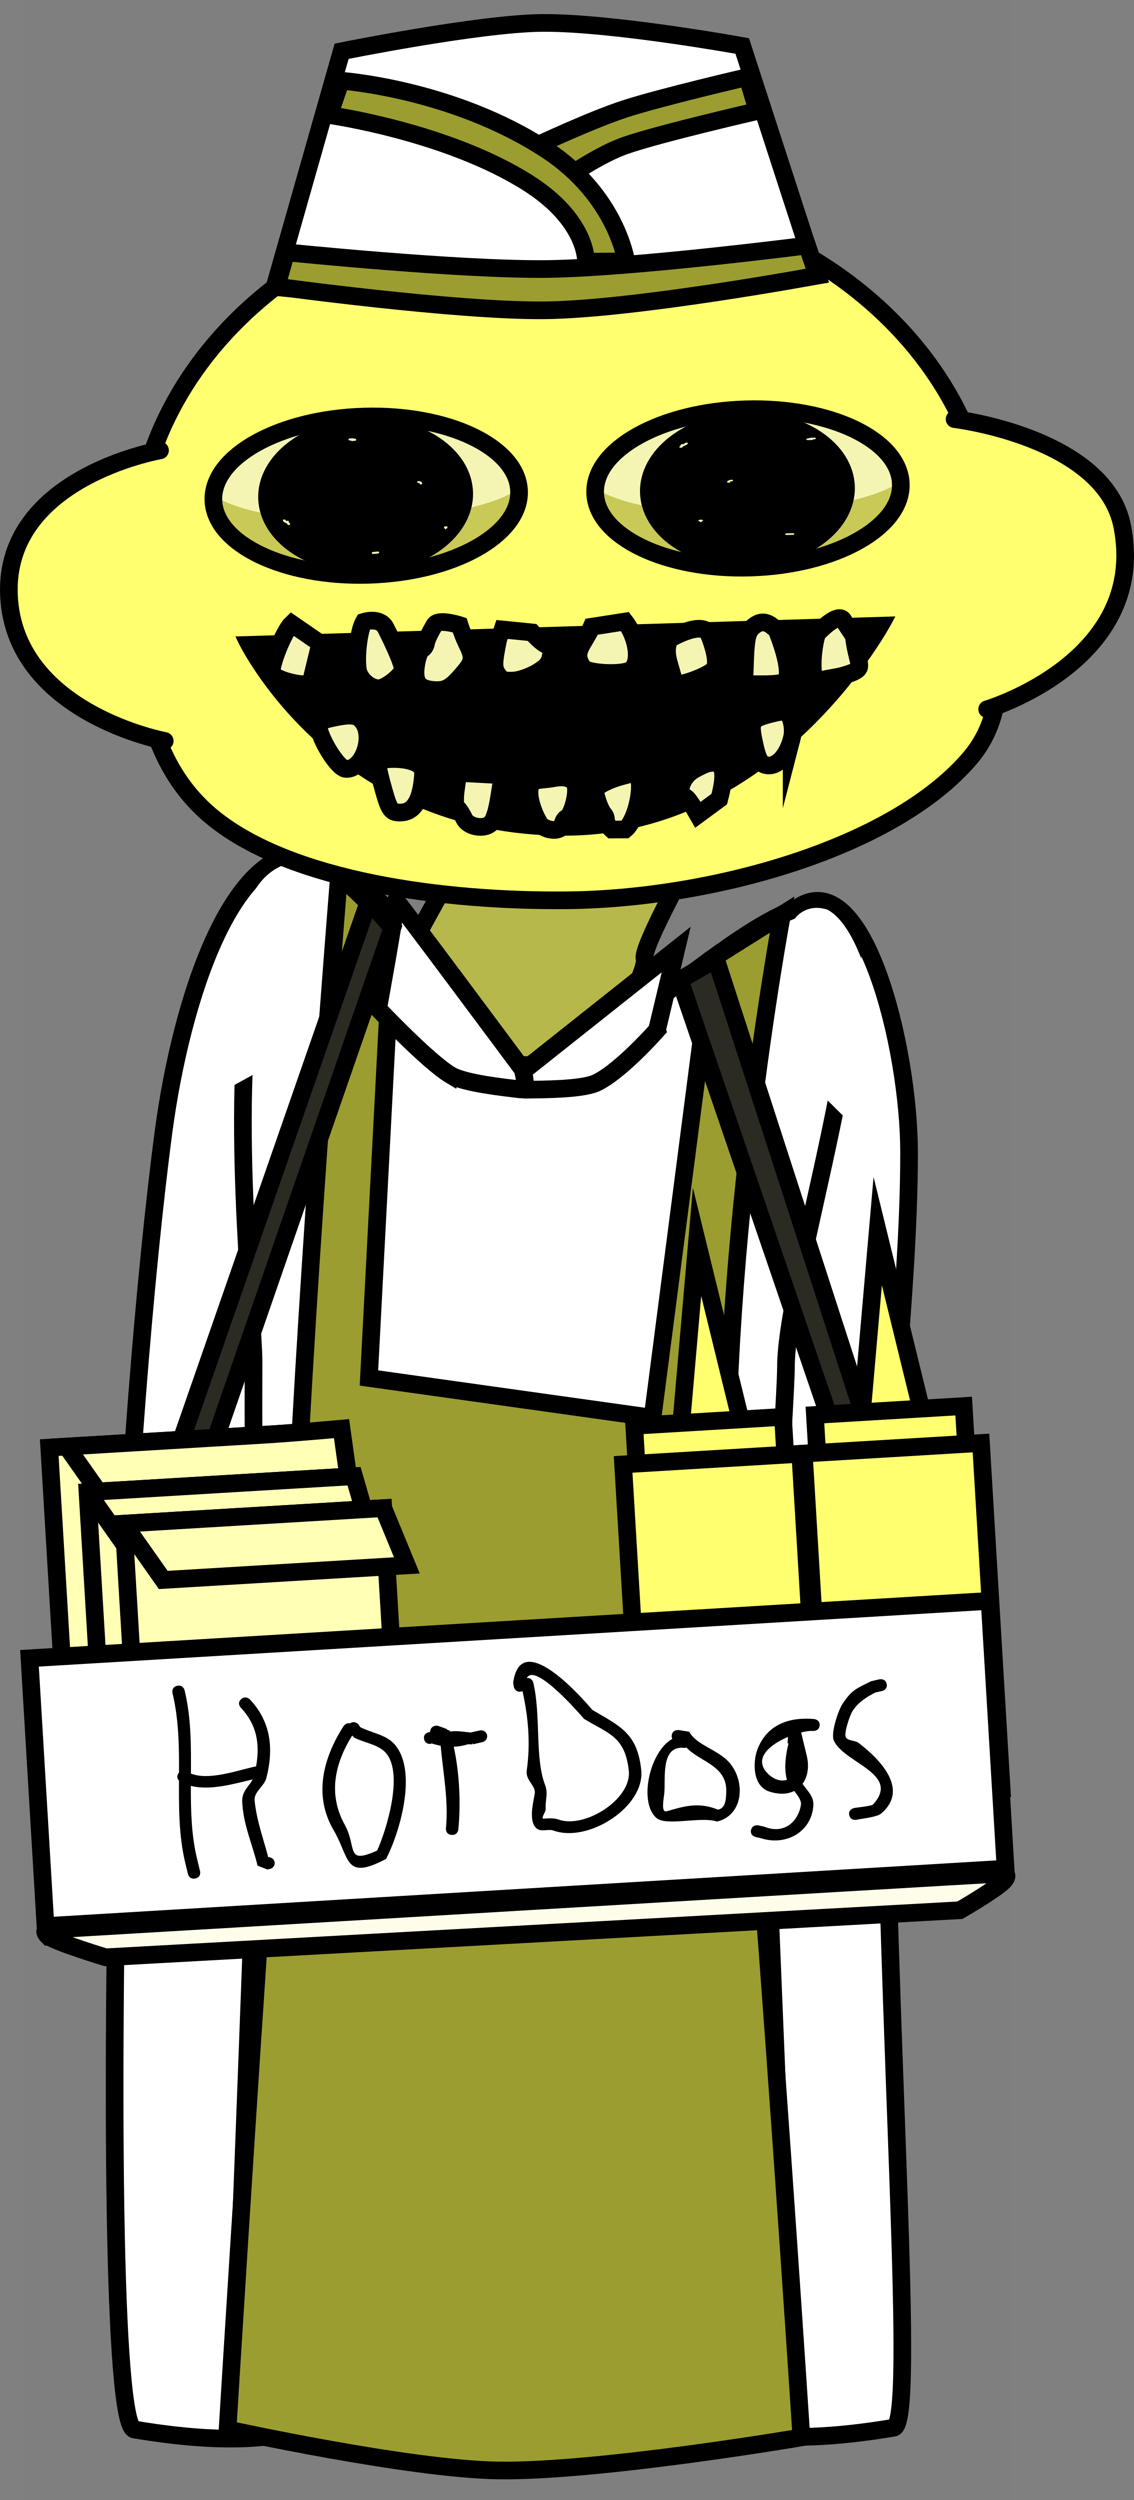 <svg viewBox="0,0,128.452,283.011" height="283.011" width="128.452" xmlns:xlink="http://www.w3.org/1999/xlink" xmlns="http://www.w3.org/2000/svg" version="1.1"><rect x="0" y="0" width="128.452" height="283.011" fill="#808080" stroke="none"/><g transform="translate(-262.029,-38.395)"><g stroke-miterlimit="10"><path stroke-linecap="butt" stroke-width="2" stroke="none" fill="#000000" fill-opacity="0.01" d="M264.796,321.406v-283.011h111.701v283.011z"></path><path stroke-linecap="butt" stroke-width="2" stroke="#000000" fill="#b7b84b" d="M304.322,147.419c0,0 4.077,-1.091 4.453,-2.095c0.499,-1.332 11.009,-19.796 11.009,-19.796l25.426,1.25c0,0 -10.818,18.695 -10.159,20.18c0.357,0.803 -3.802,12.266 -13.599,12.003c-8.395,-0.225 -17.131,-11.542 -17.131,-11.542z"></path><path stroke-linecap="butt" stroke-width="2" stroke="#000000" fill="#ffffff" d="M336.822,303.197c0,-12.078 1.412,-152.075 15.451,-161.985c7.493,-5.289 12.73,15.597 12.73,27.675c0,16.838 -3.022,37.232 -2.873,56.452c0.351,45.154 3.746,87.442 1.118,87.882c-12.374,2.071 -26.426,2.055 -26.426,-10.024z"></path><path stroke-linecap="butt" stroke-width="2" stroke="#000000" fill="#ffffff" d="M298.376,135.263c11.587,3.196 5.301,156.056 5.301,168.135c0,12.078 -14.053,12.095 -26.426,10.024c-2.437,-0.408 -2.718,-38.879 -1.639,-81.105c0.58,-22.7 2.917,-50.626 4.95,-65.861c1.988,-14.9 7.991,-33.942 17.814,-31.192z"></path><path stroke-linecap="butt" stroke-width="2" stroke="#000000" fill="#ffffff" d="M290.942,207.429c-0.268,-4.974 -0.192,-10.057 -0.192,-14.859l-0,0c0,-5.139 -2.853,-30.607 0.208,-44.781c1.217,-5.636 2.969,-12.686 6.607,-12.762c7.365,0.44 18.85,24.406 25.038,24.406c7.898,0 29.29,-24.028 34.553,-17.511c5.503,6.813 -6.101,40.671 -6.101,51.248c0,4.258 -2.609,41.098 -2.609,41.098c1.063,28.948 3.259,79.222 3.259,79.222c0,0 -21.378,4.084 -31.861,3.942c-10.601,-0.144 -31.395,-4.799 -31.395,-4.799c0,0 2.129,-53.842 3.055,-81.828z"></path><path stroke-linecap="butt" stroke-width="2" stroke="none" fill="#ffffff" d="M283.083,164.233l6.56,-21.656c0,0 0.893,-6.465 6.678,-6.691c1.648,-0.027 3.63,3.254 3.63,3.254l0.08,15.796z"></path><path stroke-linecap="butt" stroke-width="2" stroke="none" fill="#ffffff" d="M320.468,188.419l-2.82,-11.346c0,0 1.24,-3.063 3.272,-2.845c0.959,0.103 4.449,3.673 4.449,3.673l3.071,10.517z"></path><path stroke-linecap="butt" stroke-width="2" stroke="#000000" fill="#9b9d30" d="M352.808,314.316c0,0 -22.912,3.901 -34.321,3.742c-10.098,-0.142 -30.682,-4.653 -30.682,-4.653c0,0 2.239,-36.655 4.453,-68.44c0.662,-9.511 2.688,-21.303 3.188,-32.242c1.469,-32.102 4.994,-75.32 4.994,-75.32l6.06,5.852l-2.681,51.131l32.124,4.502l6.733,-51.964l7.935,-4.987c0,0 -7.574,40.549 -6.014,73.302c0.524,11.002 2.672,21.929 3.416,31.491c2.493,32.021 4.794,67.586 4.794,67.586z"></path><g stroke-linecap="butt" stroke-width="2" stroke="#000000" fill="#ffffff"><path d="M336.451,155.002c0,0 -4.16,4.725 -6.897,5.987c-1.666,0.768 -6.332,0.734 -8.011,0.762c-1.033,0.018 -0.01,-2.311 -0.01,-2.311l17.092,-13.558l-2.174,9.119z"></path><path d="M313.066,160.095c-2.584,-1.55 -8.209,-7.498 -8.209,-7.498c0,0 2.068,-11.272 2.017,-12.261c-0.011,-0.218 14.334,19.086 14.334,19.086c0,0 0.765,2.426 -0.26,2.296c-1.666,-0.21 -6.309,-0.68 -7.882,-1.624z"></path></g><path stroke-linecap="butt" stroke-width="2" stroke="none" fill="#ffffff" d="M350.386,157.62l1.747,-15.327c0,0 1.237,-1.701 3.627,-0.921c2.929,1.56 4.515,7.617 4.515,7.617l-0.746,17.696z"></path><path stroke-linecap="butt" stroke-width="2" stroke="#000000" fill="#2b2b24" d="M270.516,236.02l33.287,-95.623l2.671,3.017l-35.655,102.934z"></path><path stroke-linecap="butt" stroke-width="2" stroke="#000000" fill="#2b2b24" d="M371.484,244.221l-32.45,-94.889l4.092,-2.348l28.358,87.517z"></path><g stroke-linecap="butt" stroke-width="2" stroke="#000000" fill="#ffff70"><path d="M359.537,199.758l1.914,-22.005l5.28,21.575z"></path><path d="M371.187,197.566l0.39,6.524l-16.85,1.007l-0.39,-6.524z"></path><path d="M355.418,242.086l-2.34,-39.141l20.069,-1.2l2.34,39.141z"></path></g><g stroke-linecap="butt" stroke-width="2" stroke="#000000" fill="#ffff70"><path d="M339.071,200.981l1.914,-22.005l5.28,21.575z"></path><path d="M350.72,198.789l0.39,6.524l-16.85,1.007l-0.39,-6.524z"></path><path d="M334.951,243.31l-2.34,-39.141l20.069,-1.2l2.34,39.141z"></path></g><g stroke-linecap="butt" stroke-width="2" stroke="#000000" fill="#ffffb6"><g><path d="M269.897,240.563l-2.29,-38.295l29.411,-1.759l2.29,38.295z"></path><path d="M274.067,208.522l-4.489,-6.372c0,0 17.109,-1.023 22.461,-1.343c2.977,-0.178 8.677,-0.685 8.677,-0.685l0.943,6.75z"></path></g><g><path d="M274.23,245.602l-2.29,-38.295c0,0 24.673,-1.475 28.049,-1.677c0.834,-0.05 1.393,0.444 1.443,1.278c0.237,3.963 2.208,36.936 2.208,36.936z"></path><path d="M276.43,213.68c0,0 -3.507,-4.979 -4.133,-5.867c-0.276,-0.391 0.381,-0.55 0.859,-0.578c3.283,-0.196 28.976,-1.732 28.976,-1.732l1.89,6.528z"></path></g><g><path d="M278.323,249.173l-2.29,-38.295l29.411,-1.759l2.29,38.295z"></path><path d="M280.523,217.25l-4.489,-6.372l29.411,-1.759l2.67,6.481z"></path></g></g><g stroke-linecap="butt" stroke-width="2"><g stroke="#000000"><path fill="#ffffff" d="M267.182,256.435l-1.813,-30.315l108.753,-6.502l1.813,30.315z"></path><path fill="#fdfde9" d="M267.457,257.578c0,0 -0.697,-0.691 -0.018,-0.731c10.741,-0.635 101.274,-5.989 108.181,-6.369c0.605,-0.033 0.496,0.481 0.08,0.891c-1.04,1.025 -4.945,3.269 -4.945,3.269l-96.757,5.328c0,0 -5.277,-1.588 -6.54,-2.388z"></path></g><g stroke="none" fill="#000000"><path d="M293.127,249.153c0.088,0.365 -0.148,0.73 -0.528,0.816c-0.049,0.011 -0.099,0.017 -0.147,0.018c-0.074,0.032 -0.128,0.044 -0.128,0.044l-1.121,-0.443c-0.592,-2.454 -1.64,-4.693 -1.736,-7.238c-0.046,-1.216 0.754,-1.692 1.181,-2.521c-2.159,0.51 -4.815,1.288 -6.999,0.73c-0.01,2.831 0.054,5.637 0.724,8.346l0.318,1.32c0,0 0.159,0.66 -0.528,0.816c-0.687,0.155 -0.846,-0.505 -0.846,-0.505l-0.318,-1.32c-0.714,-3.022 -0.712,-6.133 -0.696,-9.26c-0.147,-0.152 -0.311,-0.433 -0.07,-0.805c0.024,-0.037 0.049,-0.07 0.074,-0.099c0.011,-3.015 -0.027,-6.038 -0.742,-9.004c0,0 -0.159,-0.66 0.528,-0.816c0.687,-0.155 0.846,0.505 0.846,0.505c0.746,3.092 0.74,6.267 0.718,9.427c1.973,0.806 5.092,-0.299 7.028,-0.737l0.275,-0.062c0,0 0.031,-0.007 0.08,-0.012c0.442,-2.551 0.092,-4.709 -1.741,-6.654c0,0 -0.473,-0.502 0.05,-0.958c0.523,-0.457 0.996,0.045 0.996,0.045c2.354,2.497 2.72,5.546 1.852,8.895c-0.244,0.942 -1.431,1.531 -1.323,2.574c0.231,2.242 0.97,4.221 1.539,6.375c0.331,-0.013 0.636,0.2 0.713,0.522z"></path><path d="M301.921,234.859c-2.011,3.244 -2.732,6.686 -0.836,10.112c1.416,2.558 0.034,4.547 3.662,2.915c1.054,-2.289 3.142,-9.035 0.839,-11.212c-0.885,-0.837 -2.369,-1.021 -3.435,-1.576zM301.679,233.486c0.31,-0.224 0.586,-0.143 0.761,-0.039c0.126,0.069 0.23,0.176 0.293,0.308l0.099,0.152c1.179,0.624 2.794,0.826 3.757,1.809c2.855,2.914 0.74,10.108 -0.83,13.114c-4.745,2.506 -4.074,-0.081 -5.943,-3.265c-2.273,-3.874 -1.226,-8.106 1.126,-11.761c0,0 0.277,-0.429 0.737,-0.318z"></path><path d="M310.073,235.293c-0.159,-0.66 0.528,-0.816 0.528,-0.816l0.152,-0.009c-0.022,-0.325 0.204,-0.628 0.545,-0.706c0.144,-0.033 0.289,-0.02 0.417,0.028l0.943,0.338l-0.02,0.05l0.394,0.166l-0.03,0.066c0.752,-0.116 1.476,0.023 2.335,0.109l1.015,-0.23c0.379,-0.086 0.758,0.14 0.846,0.505c0.088,0.365 -0.148,0.73 -0.528,0.816l-1.099,0.249l-0.035,-0.146l-0.077,0.162c-0.14,-0.011 -0.274,-0.021 -0.402,-0.031c-0.534,0.168 -1.074,0.265 -1.632,0.287c0.669,3.022 0.802,6.478 0.52,9.366c0,0 -0.066,0.675 -0.768,0.614c-0.702,-0.061 -0.636,-0.737 -0.636,-0.737c0.309,-3.143 -0.314,-6.24 -0.598,-9.358c-0.372,-0.07 -0.755,-0.17 -1.15,-0.303l0.126,0.084c0,0 -0.687,0.155 -0.846,-0.505z"></path><path d="M321.704,228.351c0.591,-0.062 0.733,0.524 0.733,0.524c0.878,3.691 0.165,8.563 1.329,11.562c0.389,1.004 0.007,1.733 0.074,2.712c0.026,0.378 -0.617,1.143 -0.223,1.118c0.551,-0.036 1.131,-0.077 1.652,0.096c2.976,1.09 8.339,-2.296 7.986,-5.517c-0.423,-3.859 -2.22,-4.156 -5.052,-5.857c-0.671,-0.767 -5.593,-6.418 -6.499,-4.639zM321.215,229.838c-0.04,0.015 -0.083,0.028 -0.131,0.039c-0.687,0.155 -0.846,-0.505 -0.846,-0.505l-0.079,-0.481c0.819,-6.115 7.459,1.292 8.972,3.074c3.148,1.855 5.088,2.624 5.531,6.786c0.445,4.187 -5.987,8.26 -9.891,6.883c-0.588,-0.236 -1.396,0.159 -1.901,-0.214c-1.05,-0.775 -0.413,-3.056 -0.27,-3.975c0.145,-0.932 -1.07,-1.484 -0.904,-2.645c0.418,-2.92 0.21,-5.878 -0.482,-8.963z"></path><path d="M339.793,236.224c-0.161,0.046 -0.301,0.034 -0.301,0.034c-2.66,-0.262 -2.055,3.494 -2.214,5.12c-0.068,0.689 -0.407,2.255 0.282,2.055c2.032,-0.589 3.595,-1.058 5.795,-0.186c0.91,-0.149 0.908,-1.278 0.938,-1.968c0.134,-3.036 -2.97,-3.409 -4.501,-5.055zM338.181,235.241c-0.052,-0.099 -0.081,-0.226 -0.065,-0.388c0.066,-0.675 0.768,-0.614 0.768,-0.614l1.218,0.19c0.781,1.466 3.029,1.967 4.358,3.298c2.045,2.049 1.902,6.116 -1.198,6.873c-1.864,-0.619 -5.746,0.57 -6.882,-0.414c-2.015,-1.745 -0.802,-7.483 1.801,-8.946z"></path><path d="M362.463,229.007c0.159,0.66 -0.528,0.816 -0.528,0.816l-0.742,0.163c-0.987,0.489 -1.973,1.145 -2.559,2.051c-0.364,0.546 -0.988,2.487 -0.815,2.965c0.178,0.491 1.03,0.368 1.455,0.69c2.548,1.933 5.732,5.308 2.578,7.991c-0.5,0.425 -2.109,0.56 -2.779,0.711c0,0 -0.687,0.155 -0.846,-0.505c-0.159,-0.66 0.528,-0.816 0.528,-0.816c0.304,-0.069 1.997,-0.221 2.168,-0.408c3.182,-3.479 -3.255,-4.654 -4.44,-7.224c-0.383,-0.831 0.497,-3.396 0.955,-4.119c1.05,-1.622 1.569,-1.767 3.272,-2.61l0.907,-0.211c0,0 0.687,-0.155 0.846,0.505z"></path><path d="M347.108,245.537c0.165,-0.66 0.851,-0.504 0.851,-0.504l0.697,0.164c2.166,0.867 3.797,-0.563 4.098,-2.499c0.071,-0.459 -0.337,-1.026 -0.758,-1.562c-0.716,0.363 -1.664,0.434 -2.809,0.072c-1.927,-0.609 -1.913,-3.361 -1.341,-4.829c1.08,-2.769 3.582,-3.63 6.388,-3.387c0,0 0.702,0.061 0.636,0.737c-0.066,0.675 -0.768,0.614 -0.768,0.614c-0.313,-0.028 -0.784,0.033 -1.324,0.168c0.17,0.704 0.473,1.963 0.643,2.667c0.285,1.207 0.1,2.357 -0.488,3.158c0.524,0.759 1.295,1.385 1.228,2.445c-0.188,2.99 -3.115,4.644 -6.003,3.685l-0.53,-0.115c0,0 -0.686,-0.156 -0.521,-0.816zM351.169,239.872c-0.347,-1.244 -0.167,-2.747 0.18,-4.122l-0.109,-0.006l0.048,-0.729c-1.989,0.841 -3.9,2.371 -2.398,4.038c0.714,0.792 1.608,1.045 2.279,0.819z"></path></g></g><g><g stroke-width="2" stroke="#000000" fill="#ffff70"><path stroke-linecap="butt" d="M374.345,100.664c0.08,8.71 2.978,17.207 -2.455,23.575c-8.677,10.17 -29.227,15.921 -45.706,16.072c-13.775,0.126 -31.14,-2.108 -40.039,-9.359c-8.412,-6.854 -8.738,-18.409 -8.838,-29.4c-0.207,-22.62 21.348,-41.155 48.145,-41.4c26.796,-0.245 48.686,17.894 48.893,40.514z"></path><path stroke-linecap="round" d="M280.689,122.271c0,0 -16.502,-3.057 -17.603,-15.826c-1.2,-13.92 17.067,-17.064 17.067,-17.064"></path><path stroke-linecap="round" d="M370.158,85.841c0,0 17.033,2.025 19,12.17c2.957,15.245 -15.309,20.67 -15.309,20.67"></path></g><g stroke-linecap="butt" stroke-width="2" stroke="#000000"><path fill="#ffffff" d="M300.726,44.198c0,0 15.39,-3.111 22.572,-3.205c7.879,-0.104 22.805,2.608 22.805,2.608l8.439,25.986c0,0 -19.699,2.981 -30.037,3.198c-10.127,0.213 -31.372,-1.908 -31.372,-1.908z"></path><path fill="#9b9d30" d="M294.45,66.956c0,0 19.669,2.02 29.631,1.89c9.697,-0.126 29.368,-2.657 29.368,-2.657l1.17,3.407c0,0 -20.718,3.834 -30.948,3.928c-10.041,0.092 -30.325,-2.685 -30.325,-2.685z"></path><path fill="#9b9d30" d="M322.824,54.866c0,0 6.241,-2.927 9.987,-4.143c4.163,-1.351 13.873,-3.602 13.873,-3.602l1.151,3.84c0,0 -11.012,2.525 -14.958,3.896c-2.961,1.028 -6.626,3.601 -6.626,3.601z"></path><path fill="#9b9d30" d="M328.405,68.023c0,0 0.204,-4.642 -6.592,-8.936c-9.203,-5.816 -22.493,-7.668 -22.493,-7.668l1.331,-3.885c0,0 12.63,0.882 23.234,7.797c8.012,5.224 9.075,12.651 9.075,12.651z"></path></g><path stroke-linecap="butt" stroke-width="1" stroke="#000000" fill="#000000" d="M326.244,132.492c-26.392,0.159 -36.768,-21.571 -36.768,-21.571l73.129,-2.219c0,0 -12.474,23.647 -36.361,23.79z"></path><g stroke-linecap="butt" stroke-width="2" stroke="#000000" fill="#f5f5b3"><path d="M358.433,109.929c0.155,0.008 0.299,0.366 0.353,0.807c0.05,0.469 0.232,1.384 0.408,2.064c0.303,1.154 0.244,1.297 -0.471,1.667c-0.458,0.209 -1.354,0.481 -2.032,0.591c-0.639,0.111 -1.48,0.27 -1.844,0.368c-0.562,0.116 -0.688,-0.095 -0.737,-1.119c-0.087,-1.408 0.106,-2.933 0.461,-4.161c0,0 2.506,-2.739 3.059,-1.426z"></path><path d="M298.302,111.227l-1.132,4.688l-1.194,-0.093c-0.653,-0.064 -1.668,-0.323 -2.254,-0.588c-0.844,-0.366 -1.039,-0.639 -0.867,-1.301c0.355,-1.673 1.545,-4.293 2.219,-4.928z"></path><path d="M307.628,114.365c-0.557,0.904 -2.074,1.989 -2.77,1.951c-1.078,-0.087 -2.145,-1.078 -2.302,-2.166c-0.207,-1.557 0.119,-4.399 0.684,-5.36c0,0 1.789,-0.596 2.467,0.666c0,0 2.236,4.342 1.922,4.909z"></path><path d="M350.937,115.544c-0.183,0.194 -1.291,0.31 -2.458,0.305l-2.143,0.001l0.098,-2.883c0.105,-2.387 0.269,-2.99 0.815,-3.545c0.939,-0.854 1.704,-0.754 2.759,0.324c0,0 2.005,4.805 0.929,5.797z"></path><path d="M342.984,114.053c-0.382,0.767 -4.447,2.24 -4.558,1.651c-0.049,-0.207 -0.303,-1.154 -0.593,-2.132c-0.351,-1.185 -0.334,-2.105 0.077,-2.839c0,0 3.212,-1.943 4.297,-0.806c0,0 1.328,2.989 0.777,4.126z"></path><path d="M314.803,111.012c0.909,1.829 0.89,2.236 -0.368,3.685c-1.309,1.534 -1.903,1.881 -3.179,1.813c-1.778,-0.096 -2.371,-0.857 -2.1,-2.768c0.132,-0.926 0.444,-1.756 0.65,-1.832c0.244,-0.074 0.452,-0.442 0.502,-0.79c0.049,-0.347 0.486,-1.228 0.945,-1.991c0.455,-0.734 2.838,0.036 2.838,0.036c0,0 0.324,1.009 0.711,1.847z"></path><path d="M322.292,109.989c2.013,2.333 2.332,0.993 2.166,2.405c-0.148,1.042 -0.391,1.379 -1.546,2.105c-0.766,0.455 -1.957,0.887 -2.665,0.936c-1.099,0.058 -1.396,-0.046 -1.846,-0.712c-0.485,-0.697 -0.48,-1.28 0.032,-3.791c0.168,-0.786 0.319,-0.643 0.524,-1.276z"></path><path d="M332.822,108.756c1.403,1.802 1.866,4.848 0.551,5.522c-1.049,0.527 -4.798,0.325 -5.257,-0.283c-1.36,-1.778 0.084,-2.654 0.94,-4.653z"></path><path d="M351.701,122.067c-0.495,1.84 -1.561,3.038 -2.644,2.979c-0.889,-0.048 -1.202,-0.59 -1.684,-2.95c-0.404,-2.093 -0.212,-2.345 2.21,-2.944c1.329,-0.308 1.406,-0.304 1.961,0.456c0,0 0.501,1.136 0.157,2.459z"></path><path d="M303.23,120.269c1.141,1.841 -0.203,5.27 -2.02,5.172c-1.121,-0.06 -3.792,-4.843 -2.94,-5.351c0.128,-0.081 0.822,-0.306 1.543,-0.442c2.127,-0.44 2.81,-0.316 3.417,0.622z"></path><path d="M341.084,130.633c-0.343,-0.602 -1.109,-1.909 -1.444,-2.015c-0.998,-0.375 -0.422,-2.24 0.939,-3.042c0.637,-0.374 1.429,-0.74 1.747,-0.781c1.681,-0.318 2.015,0.896 1.176,4.06z"></path><path d="M333.866,125.962c1.288,-0.018 0.483,5.102 -1.017,6.334l-1.52,0.006c-0.415,-0.372 -0.697,-0.854 -0.664,-1.086c0.029,-0.203 -0.085,-0.501 -0.253,-0.685c-0.173,-0.155 -0.503,-0.844 -0.718,-1.527c-0.346,-1.127 -0.317,-1.33 0.324,-1.733c0.389,-0.271 1.344,-0.686 2.115,-0.907c0.771,-0.221 1.539,-0.413 1.732,-0.403z"></path><path d="M309.3,124.869c0.681,0.416 0.752,0.741 0.534,2.275c-0.3,2.114 -1.075,3.18 -2.367,3.228c-1.099,0.058 -1.332,-0.218 -1.978,-2.528c-0.83,-2.933 -0.811,-3.34 -0.056,-3.446c1.51,-0.21 3.117,-0.007 3.867,0.471z"></path><path d="M327.201,127.263c0.302,0.891 -0.374,3.452 -0.995,3.71c-0.206,0.076 -0.41,0.416 -0.459,0.763c-0.136,0.959 -2.101,0.698 -2.62,-0.167c-0.7,-1.165 -1.242,-2.81 -1.097,-3.825c0.111,-0.782 0.294,-0.976 1.243,-1.071c0.592,-0.056 1.266,-0.136 1.467,-0.184c1.321,-0.25 2.177,0.03 2.461,0.774z"></path><path d="M313.937,125.886l2.513,0.135l2.513,0.135l-0.355,2.227c-0.237,1.488 -0.429,2.311 -0.785,2.956c-0.586,1.062 -2.71,0.774 -3.218,-0.283c-0.27,-0.569 -0.655,-1.144 -0.836,-1.241c-0.22,-0.099 -0.243,-1.034 -0.095,-2.076z"></path></g><g stroke-linecap="butt"><path stroke-width="0" stroke="none" fill="#f5f5b3" d="M320.824,93.998c0.146,4.947 -7.487,9.185 -17.048,9.466c-9.561,0.282 -17.43,-3.5 -17.575,-8.447c-0.146,-4.947 7.487,-9.185 17.048,-9.466c9.561,-0.282 17.43,3.5 17.575,8.447z"></path><path stroke-width="0" stroke="none" fill="#c9c958" d="M320.957,93.994c0.146,4.947 -7.487,9.185 -17.048,9.466c-9.561,0.282 -17.43,-3.5 -17.575,-8.447c-0.039,-1.316 1.845,2.732 17.415,2.181c16.039,-0.567 17.174,-4.359 17.208,-3.201z"></path><path stroke-width="2" stroke="#000000" fill="none" d="M320.824,93.998c0.146,4.947 -7.487,9.185 -17.048,9.466c-9.561,0.282 -17.43,-3.5 -17.575,-8.447c-0.146,-4.947 7.487,-9.185 17.048,-9.466c9.561,-0.282 17.43,3.5 17.575,8.447z"></path><path stroke-width="0" stroke="none" fill="#000000" d="M315.609,94.119c0.144,4.873 -5.187,8.983 -11.905,9.181c-6.718,0.198 -12.281,-3.592 -12.425,-8.465c-0.144,-4.873 5.187,-8.983 11.905,-9.181c6.718,-0.198 12.281,3.592 12.425,8.465z"></path><g stroke-width="2" stroke="none" fill="#f5f5b3"><path d="M309.696,93.235c-0.149,-0.002 -0.14,-0.116 -0.14,-0.116l0.002,-0.029c0.009,-0.015 -0.036,-0.038 -0.051,-0.026c0,0 -0.138,0.048 -0.195,-0.055c-0.057,-0.103 0.08,-0.152 0.08,-0.152c0.184,-0.039 0.444,0.094 0.463,0.238l-0.002,0.029c0,0 -0.009,0.114 -0.158,0.112z"></path><path d="M304.303,101.105c-0.082,0.007 -0.153,-0.038 -0.159,-0.101c-0.006,-0.063 0.056,-0.119 0.138,-0.126l0.297,-0.026c0.079,-0.007 0.158,-0.014 0.238,-0.021c0,0 0.149,-0.013 0.159,0.1c0.011,0.113 -0.138,0.126 -0.138,0.126c-0.079,0.007 -0.456,0.039 -0.535,0.046z"></path><path d="M294.589,97.346c0.149,-0.013 0.159,0.101 0.159,0.101l-0.012,0.041l0.135,0.169c0.012,0.015 0.02,0.032 0.022,0.051c0.006,0.063 -0.056,0.119 -0.138,0.126c-0.059,0.005 -0.113,-0.017 -0.141,-0.053l-0.116,-0.145c-0.165,-0.05 -0.306,-0.151 -0.401,-0.265c0,0 -0.076,-0.096 0.052,-0.158c0.128,-0.062 0.204,0.033 0.204,0.033c0.036,0.049 0.087,0.092 0.147,0.127c0.02,-0.014 0.049,-0.024 0.088,-0.028z"></path><path d="M312.268,98.192c0.028,-0.025 0.056,-0.051 0.083,-0.076l-0.035,-0.054c0,0 0.049,-0.109 0.19,-0.076c0,0 0,0 0,0c0.039,-0.018 0.1,-0.032 0.167,0.01c0.113,0.071 0.015,0.16 0.015,0.16c-0.065,0.06 -0.13,0.119 -0.195,0.179l-0.107,-0.165z"></path><path d="M301.752,88.248c-0.03,0.003 -0.061,0.006 -0.091,0.009c0,0 -0.149,0.013 -0.159,-0.101c-0.011,-0.113 0.138,-0.126 0.138,-0.126c0.108,-0.009 0.217,-0.017 0.325,-0.026l0.025,0.011l0.003,-0.007l0.281,0.06c0.058,0.011 0.102,0.049 0.107,0.098c0.006,0.062 -0.054,0.118 -0.134,0.126l-0.334,0.035c0,0 -0.131,0.014 -0.159,-0.078z"></path></g><path stroke-width="0" stroke="none" fill="#f5f5b3" d="M364.067,93.178c0.146,4.947 -7.487,9.185 -17.048,9.466c-9.561,0.282 -17.43,-3.5 -17.575,-8.447c-0.146,-4.947 7.487,-9.185 17.048,-9.466c9.561,-0.282 17.43,3.5 17.575,8.447z"></path><path stroke-width="0" stroke="none" fill="#c9c958" d="M364.201,93.174c0.146,4.947 -7.487,9.185 -17.048,9.466c-9.561,0.282 -17.43,-3.5 -17.575,-8.447c-0.039,-1.316 1.845,2.732 17.415,2.181c16.039,-0.567 17.174,-4.359 17.208,-3.201z"></path><path stroke-width="2" stroke="#000000" fill="none" d="M364.067,93.178c0.146,4.947 -7.487,9.185 -17.048,9.466c-9.561,0.282 -17.43,-3.5 -17.575,-8.447c-0.146,-4.947 7.487,-9.185 17.048,-9.466c9.561,-0.282 17.43,3.5 17.575,8.447z"></path><path stroke-width="0" stroke="none" fill="#000000" d="M358.858,93.465c0.144,4.873 -5.187,8.983 -11.905,9.181c-6.718,0.198 -12.281,-3.592 -12.425,-8.465c-0.144,-4.873 5.187,-8.983 11.905,-9.181c6.718,-0.198 12.281,3.592 12.425,8.465z"></path><g stroke-width="2" stroke="none" fill="#f5f5b3"><path d="M344.592,93.043c-0.185,0.017 -0.203,-0.076 -0.203,-0.076l-0.005,-0.023c0.015,-0.12 0.329,-0.256 0.56,-0.243c0,0 0.174,0.025 0.11,0.116c-0.064,0.091 -0.239,0.066 -0.239,0.066c-0.019,-0.008 -0.074,0.016 -0.062,0.027l0.005,0.023c0,0 0.019,0.093 -0.166,0.11z"></path><path d="M351.148,98.961c0,0 -0.186,0.005 -0.18,-0.089c0.006,-0.094 0.192,-0.099 0.192,-0.099c0.099,-0.003 0.198,-0.005 0.297,-0.008l0.371,-0.01c0.103,-0.003 0.183,0.037 0.18,0.089c-0.003,0.052 -0.089,0.096 -0.192,0.099c-0.099,0.003 -0.569,0.015 -0.668,0.017z"></path><path d="M339.324,88.666c0.05,-0.001 0.086,0.005 0.112,0.014c0.072,-0.035 0.132,-0.076 0.174,-0.12c0,0 0.088,-0.086 0.252,-0.049c0.163,0.038 0.075,0.124 0.075,0.124c-0.112,0.103 -0.28,0.201 -0.482,0.259l-0.134,0.131c-0.032,0.033 -0.097,0.056 -0.171,0.058c-0.103,0.003 -0.183,-0.037 -0.18,-0.089c0.001,-0.016 0.01,-0.031 0.024,-0.044l0.156,-0.153l-0.017,-0.033c0,0 0.006,-0.094 0.192,-0.099z"></path><path d="M341.57,97.37l-0.123,0.147c-0.085,-0.042 -0.169,-0.084 -0.254,-0.126c0,0 -0.127,-0.063 0.009,-0.133c0.08,-0.041 0.157,-0.036 0.207,-0.025c0,-0 0,-0 0,-0c0.173,-0.042 0.241,0.043 0.241,0.043l-0.04,0.048c0.036,0.018 0.072,0.036 0.109,0.054z"></path><path d="M354.144,88.128c-0.029,0.079 -0.192,0.081 -0.192,0.081l-0.418,0.005c-0.101,0.001 -0.179,-0.038 -0.175,-0.089c0.003,-0.04 0.055,-0.076 0.126,-0.091l0.345,-0.078l0.004,0.006l0.03,-0.011c0.135,-0.004 0.271,-0.008 0.406,-0.012c0,0 0.186,-0.005 0.18,0.089c-0.006,0.094 -0.192,0.099 -0.192,0.099c-0.038,0.001 -0.076,0.002 -0.114,0.002z"></path></g></g></g></g></g></svg><!--rotationCenter:57.97051983929981:141.60544499999997-->